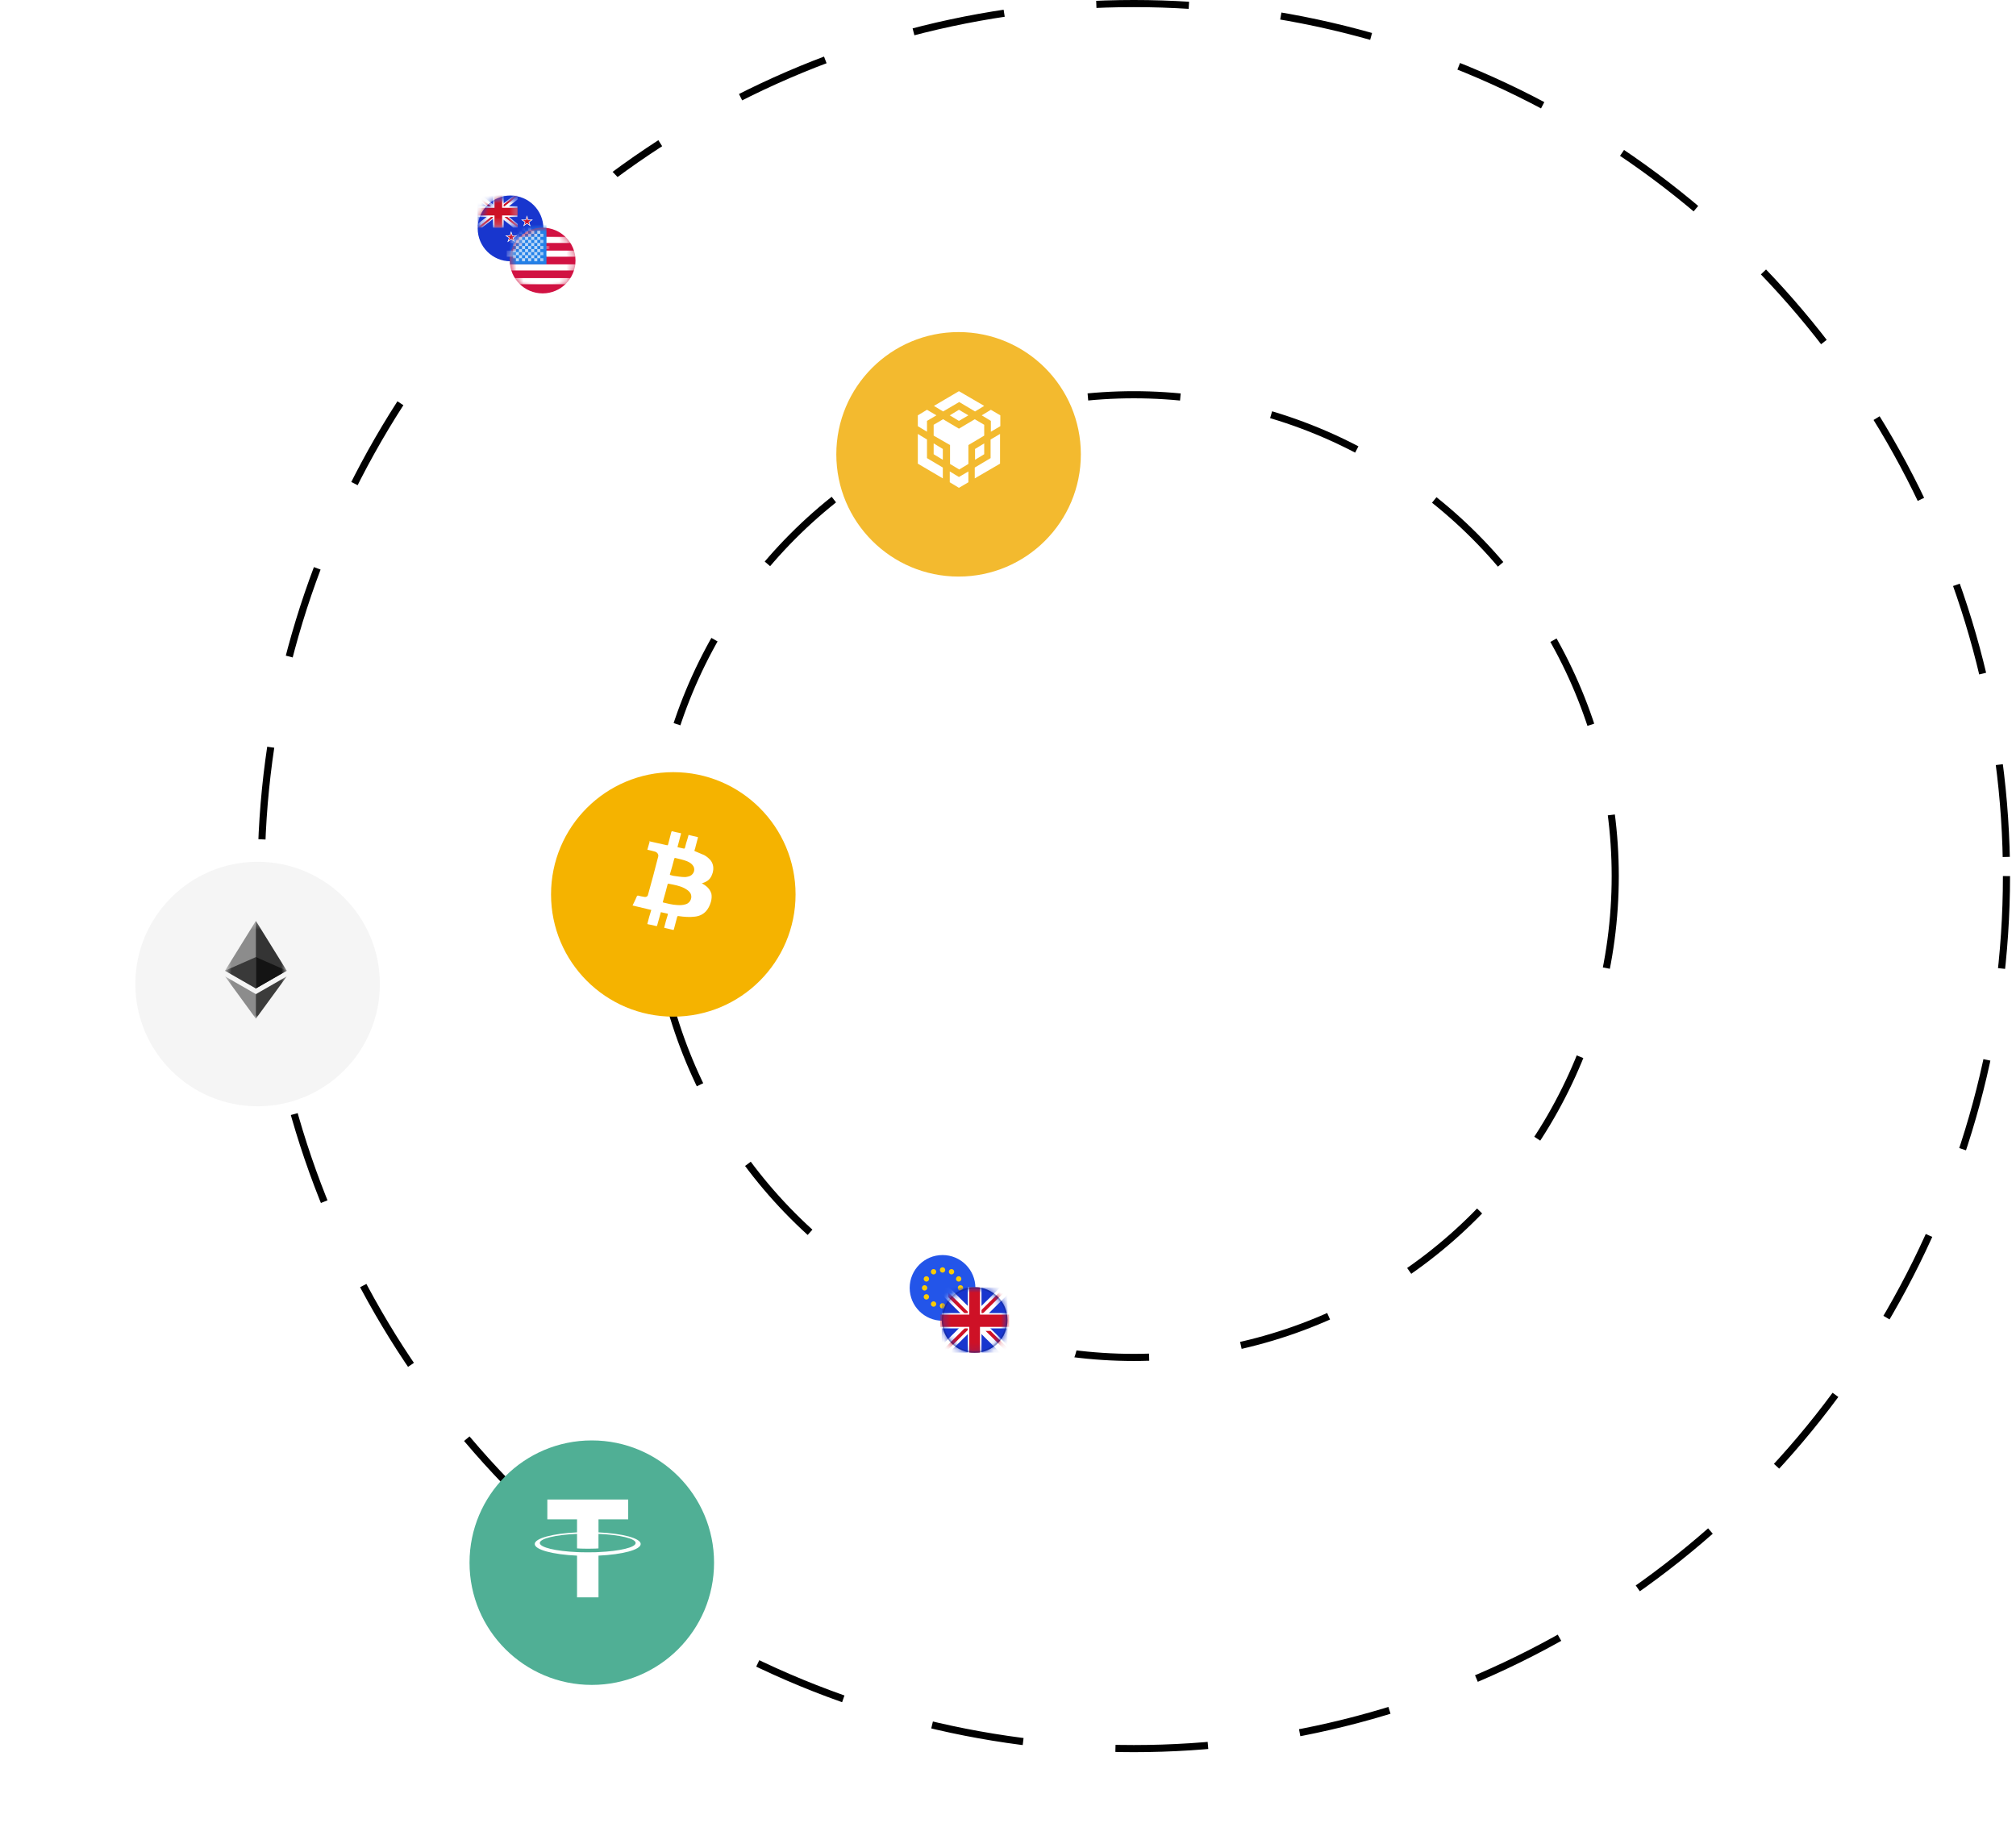 <svg width="283" height="256" viewBox="0 0 283 256" fill="none" xmlns="http://www.w3.org/2000/svg">
<circle cx="159.163" cy="123" r="122.5" stroke="black" stroke-dasharray="13 13"/>
<circle cx="159.163" cy="123" r="67.579" stroke="black" stroke-dasharray="13 13"/>
<g filter="url(#filter0_d_344_276)">
<circle cx="94.516" cy="123.572" r="17.163" fill="#F5B300"/>
</g>
<g filter="url(#filter1_d_344_276)">
<circle cx="134.563" cy="61.786" r="17.163" fill="#F3BA2F"/>
</g>
<g filter="url(#filter2_d_344_276)">
<circle cx="134.563" cy="183.07" r="17.163" fill="white"/>
</g>
<g filter="url(#filter3_d_344_276)">
<circle cx="83.074" cy="217.395" r="17.163" fill="#50AF95"/>
</g>
<g filter="url(#filter4_d_344_276)">
<circle cx="36.163" cy="136.158" r="17.163" fill="#F5F5F5"/>
</g>
<g filter="url(#filter5_d_344_276)">
<circle cx="73.921" cy="34.326" r="17.163" fill="white"/>
</g>
<path d="M76.281 32.073C76.281 29.526 74.216 27.46 71.669 27.46C69.121 27.46 67.056 29.526 67.056 32.073C67.056 34.62 69.121 36.685 71.669 36.685C74.216 36.685 76.281 34.62 76.281 32.073Z" fill="#1836CE"/>
<mask id="mask0_344_276" style="mask-type:luminance" maskUnits="userSpaceOnUse" x="67" y="27" width="10" height="10">
<path d="M76.281 32.073C76.281 29.526 74.216 27.46 71.669 27.46C69.121 27.46 67.056 29.526 67.056 32.073C67.056 34.62 69.121 36.685 71.669 36.685C74.216 36.685 76.281 34.62 76.281 32.073Z" fill="white"/>
</mask>
<g mask="url(#mask0_344_276)">
<path fill-rule="evenodd" clip-rule="evenodd" d="M73.974 30.832V31.233L74.8 30.832L73.974 30.832Z" fill="white"/>
<path fill-rule="evenodd" clip-rule="evenodd" d="M74.132 31.304L73.889 30.98L74.8 30.832L74.132 31.304Z" fill="white"/>
<path fill-rule="evenodd" clip-rule="evenodd" d="M73.974 30.832V31.233L73.148 30.832L73.974 30.832Z" fill="white"/>
<path fill-rule="evenodd" clip-rule="evenodd" d="M73.816 31.304L74.059 30.98L73.148 30.832L73.816 31.304Z" fill="white"/>
<path fill-rule="evenodd" clip-rule="evenodd" d="M74.229 31.012L73.836 31.136L74.484 31.775L74.229 31.012Z" fill="white"/>
<path fill-rule="evenodd" clip-rule="evenodd" d="M73.816 31.304L74.059 30.979L74.484 31.775L73.816 31.304Z" fill="white"/>
<path fill-rule="evenodd" clip-rule="evenodd" d="M73.974 30.25L73.718 31.012L74.111 31.136L73.974 30.25Z" fill="white"/>
<path fill-rule="evenodd" clip-rule="evenodd" d="M73.974 30.25L73.836 31.136L74.228 31.012L73.974 30.25Z" fill="white"/>
<path fill-rule="evenodd" clip-rule="evenodd" d="M73.719 31.012L74.111 31.136L73.463 31.775L73.719 31.012Z" fill="white"/>
<path fill-rule="evenodd" clip-rule="evenodd" d="M74.132 31.304L73.889 30.979L73.463 31.775L74.132 31.304Z" fill="white"/>
<path fill-rule="evenodd" clip-rule="evenodd" d="M73.974 30.921V31.186L74.52 30.921H73.974Z" fill="#CC142B"/>
<path fill-rule="evenodd" clip-rule="evenodd" d="M74.078 31.232L73.918 31.018L74.52 30.921L74.078 31.232Z" fill="#CC142B"/>
<path fill-rule="evenodd" clip-rule="evenodd" d="M73.974 30.921V31.186L73.428 30.921H73.974Z" fill="#CC142B"/>
<path fill-rule="evenodd" clip-rule="evenodd" d="M73.87 31.232L74.03 31.018L73.428 30.921L73.87 31.232Z" fill="#CC142B"/>
<path fill-rule="evenodd" clip-rule="evenodd" d="M74.143 31.04L73.883 31.122L74.312 31.544L74.143 31.04Z" fill="#CC142B"/>
<path fill-rule="evenodd" clip-rule="evenodd" d="M73.87 31.232L74.03 31.018L74.311 31.544L73.87 31.232Z" fill="#CC142B"/>
<path fill-rule="evenodd" clip-rule="evenodd" d="M73.806 31.039L74.065 31.121L73.974 30.535L73.806 31.039Z" fill="#CC142B"/>
<path fill-rule="evenodd" clip-rule="evenodd" d="M74.143 31.039L73.883 31.121L73.974 30.535L74.143 31.039Z" fill="#CC142B"/>
<path fill-rule="evenodd" clip-rule="evenodd" d="M73.805 31.04L74.065 31.122L73.636 31.544L73.805 31.04Z" fill="#CC142B"/>
<path fill-rule="evenodd" clip-rule="evenodd" d="M74.078 31.232L73.918 31.018L73.637 31.544L74.078 31.232Z" fill="#CC142B"/>
<path fill-rule="evenodd" clip-rule="evenodd" d="M74.822 32.614V32.926L75.475 32.614H74.822Z" fill="white"/>
<path fill-rule="evenodd" clip-rule="evenodd" d="M74.754 32.728L74.946 32.981L75.475 32.614L74.754 32.728Z" fill="white"/>
<path fill-rule="evenodd" clip-rule="evenodd" d="M74.822 32.614V32.926L74.168 32.614H74.822Z" fill="white"/>
<path fill-rule="evenodd" clip-rule="evenodd" d="M74.697 32.981L74.889 32.728L74.168 32.614L74.697 32.981Z" fill="white"/>
<path fill-rule="evenodd" clip-rule="evenodd" d="M75.024 32.754L74.713 32.851L75.226 33.348L75.024 32.754Z" fill="white"/>
<path fill-rule="evenodd" clip-rule="evenodd" d="M74.697 32.981L74.889 32.728L75.226 33.348L74.697 32.981Z" fill="white"/>
<path fill-rule="evenodd" clip-rule="evenodd" d="M74.62 32.754L74.931 32.851L74.822 32.16L74.62 32.754Z" fill="white"/>
<path fill-rule="evenodd" clip-rule="evenodd" d="M75.024 32.754L74.713 32.851L74.822 32.16L75.024 32.754Z" fill="white"/>
<path fill-rule="evenodd" clip-rule="evenodd" d="M74.62 32.754L74.931 32.851L74.418 33.348L74.62 32.754Z" fill="white"/>
<path fill-rule="evenodd" clip-rule="evenodd" d="M74.947 32.981L74.755 32.728L74.418 33.348L74.947 32.981Z" fill="white"/>
<path fill-rule="evenodd" clip-rule="evenodd" d="M74.822 32.691V32.884L75.226 32.691H74.822Z" fill="#CC142B"/>
<path fill-rule="evenodd" clip-rule="evenodd" d="M74.899 32.918L74.78 32.762L75.227 32.691L74.899 32.918Z" fill="#CC142B"/>
<path fill-rule="evenodd" clip-rule="evenodd" d="M74.822 32.691V32.884L74.418 32.691H74.822Z" fill="#CC142B"/>
<path fill-rule="evenodd" clip-rule="evenodd" d="M74.745 32.918L74.864 32.762L74.418 32.691L74.745 32.918Z" fill="#CC142B"/>
<path fill-rule="evenodd" clip-rule="evenodd" d="M74.947 32.778L74.754 32.838L75.072 33.146L74.947 32.778Z" fill="#CC142B"/>
<path fill-rule="evenodd" clip-rule="evenodd" d="M74.745 32.918L74.864 32.762L75.072 33.146L74.745 32.918Z" fill="#CC142B"/>
<path fill-rule="evenodd" clip-rule="evenodd" d="M74.697 32.778L74.889 32.838L74.822 32.41L74.697 32.778Z" fill="#CC142B"/>
<path fill-rule="evenodd" clip-rule="evenodd" d="M74.947 32.778L74.754 32.838L74.822 32.41L74.947 32.778Z" fill="#CC142B"/>
<path fill-rule="evenodd" clip-rule="evenodd" d="M74.697 32.778L74.889 32.838L74.572 33.146L74.697 32.778Z" fill="#CC142B"/>
<path fill-rule="evenodd" clip-rule="evenodd" d="M74.899 32.918L74.78 32.762L74.572 33.146L74.899 32.918Z" fill="#CC142B"/>
<path fill-rule="evenodd" clip-rule="evenodd" d="M71.757 33.051V33.453L72.596 33.051H71.757Z" fill="white"/>
<path fill-rule="evenodd" clip-rule="evenodd" d="M71.917 33.523L71.67 33.199L72.595 33.051L71.917 33.523Z" fill="white"/>
<path fill-rule="evenodd" clip-rule="evenodd" d="M70.918 33.051L71.757 33.453V33.051H70.918Z" fill="white"/>
<path fill-rule="evenodd" clip-rule="evenodd" d="M71.596 33.523L71.843 33.199L70.918 33.051L71.596 33.523Z" fill="white"/>
<path fill-rule="evenodd" clip-rule="evenodd" d="M72.016 33.231L71.617 33.355L72.276 33.995L72.016 33.231Z" fill="white"/>
<path fill-rule="evenodd" clip-rule="evenodd" d="M71.596 33.523L71.843 33.199L72.275 33.994L71.596 33.523Z" fill="white"/>
<path fill-rule="evenodd" clip-rule="evenodd" d="M71.498 33.231L71.897 33.355L71.757 32.469L71.498 33.231Z" fill="white"/>
<path fill-rule="evenodd" clip-rule="evenodd" d="M72.016 33.231L71.617 33.355L71.757 32.469L72.016 33.231Z" fill="white"/>
<path fill-rule="evenodd" clip-rule="evenodd" d="M71.497 33.231L71.896 33.355L71.238 33.995L71.497 33.231Z" fill="white"/>
<path fill-rule="evenodd" clip-rule="evenodd" d="M71.917 33.523L71.67 33.199L71.238 33.994L71.917 33.523Z" fill="white"/>
<path fill-rule="evenodd" clip-rule="evenodd" d="M71.757 33.14V33.405L72.311 33.14H71.757Z" fill="#CC142B"/>
<path fill-rule="evenodd" clip-rule="evenodd" d="M71.863 33.451L71.7 33.237L72.311 33.14L71.863 33.451Z" fill="#CC142B"/>
<path fill-rule="evenodd" clip-rule="evenodd" d="M71.757 33.14V33.405L71.203 33.14H71.757Z" fill="#CC142B"/>
<path fill-rule="evenodd" clip-rule="evenodd" d="M71.651 33.451L71.814 33.237L71.203 33.14L71.651 33.451Z" fill="#CC142B"/>
<path fill-rule="evenodd" clip-rule="evenodd" d="M71.928 33.259L71.665 33.341L72.1 33.763L71.928 33.259Z" fill="#CC142B"/>
<path fill-rule="evenodd" clip-rule="evenodd" d="M71.65 33.451L71.813 33.237L72.099 33.763L71.65 33.451Z" fill="#CC142B"/>
<path fill-rule="evenodd" clip-rule="evenodd" d="M71.586 33.259L71.85 33.341L71.757 32.755L71.586 33.259Z" fill="#CC142B"/>
<path fill-rule="evenodd" clip-rule="evenodd" d="M71.928 33.259L71.665 33.341L71.757 32.755L71.928 33.259Z" fill="#CC142B"/>
<path fill-rule="evenodd" clip-rule="evenodd" d="M71.585 33.259L71.849 33.341L71.414 33.763L71.585 33.259Z" fill="#CC142B"/>
<path fill-rule="evenodd" clip-rule="evenodd" d="M71.862 33.451L71.699 33.237L71.414 33.763L71.862 33.451Z" fill="#CC142B"/>
<path fill-rule="evenodd" clip-rule="evenodd" d="M73.873 34.905V35.295L74.688 34.905H73.873Z" fill="white"/>
<path fill-rule="evenodd" clip-rule="evenodd" d="M74.028 35.363L73.789 35.048L74.688 34.905L74.028 35.363Z" fill="white"/>
<path fill-rule="evenodd" clip-rule="evenodd" d="M73.872 34.905V35.295L73.057 34.905H73.872Z" fill="white"/>
<path fill-rule="evenodd" clip-rule="evenodd" d="M73.718 35.363L73.957 35.048L73.058 34.905L73.718 35.363Z" fill="white"/>
<path fill-rule="evenodd" clip-rule="evenodd" d="M73.737 35.201L74.376 35.821L74.124 35.08L73.737 35.201Z" fill="white"/>
<path fill-rule="evenodd" clip-rule="evenodd" d="M73.717 35.364L74.377 35.822L73.957 35.048L73.717 35.364Z" fill="white"/>
<path fill-rule="evenodd" clip-rule="evenodd" d="M73.621 35.081L74.009 35.201L73.873 34.339L73.621 35.081Z" fill="white"/>
<path fill-rule="evenodd" clip-rule="evenodd" d="M74.124 35.081L73.737 35.201L73.872 34.339L74.124 35.081Z" fill="white"/>
<path fill-rule="evenodd" clip-rule="evenodd" d="M73.369 35.821L74.008 35.201L73.621 35.08L73.369 35.821Z" fill="white"/>
<path fill-rule="evenodd" clip-rule="evenodd" d="M73.369 35.821L74.029 35.363L73.789 35.048L73.369 35.821Z" fill="white"/>
<path fill-rule="evenodd" clip-rule="evenodd" d="M73.873 34.983V35.253L74.439 34.983H73.873Z" fill="#CC142B"/>
<path fill-rule="evenodd" clip-rule="evenodd" d="M73.981 35.301L73.814 35.082L74.439 34.983L73.981 35.301Z" fill="#CC142B"/>
<path fill-rule="evenodd" clip-rule="evenodd" d="M73.873 34.983V35.253L73.307 34.983H73.873Z" fill="#CC142B"/>
<path fill-rule="evenodd" clip-rule="evenodd" d="M73.764 35.301L73.931 35.082L73.307 34.983L73.764 35.301Z" fill="#CC142B"/>
<path fill-rule="evenodd" clip-rule="evenodd" d="M74.048 35.105L73.779 35.188L74.223 35.619L74.048 35.105Z" fill="#CC142B"/>
<path fill-rule="evenodd" clip-rule="evenodd" d="M73.765 35.301L73.931 35.082L74.223 35.619L73.765 35.301Z" fill="#CC142B"/>
<path fill-rule="evenodd" clip-rule="evenodd" d="M73.698 35.105L73.967 35.188L73.873 34.59L73.698 35.105Z" fill="#CC142B"/>
<path fill-rule="evenodd" clip-rule="evenodd" d="M74.048 35.105L73.779 35.188L73.873 34.59L74.048 35.105Z" fill="#CC142B"/>
<path fill-rule="evenodd" clip-rule="evenodd" d="M73.698 35.105L73.967 35.188L73.523 35.619L73.698 35.105Z" fill="#CC142B"/>
<path fill-rule="evenodd" clip-rule="evenodd" d="M73.981 35.301L73.815 35.082L73.523 35.619L73.981 35.301Z" fill="#CC142B"/>
</g>
<mask id="mask1_344_276" style="mask-type:luminance" maskUnits="userSpaceOnUse" x="67" y="27" width="10" height="10">
<path d="M76.281 32.073C76.281 29.526 74.216 27.46 71.669 27.46C69.121 27.46 67.056 29.526 67.056 32.073C67.056 34.62 69.121 36.685 71.669 36.685C74.216 36.685 76.281 34.62 76.281 32.073Z" fill="white"/>
</mask>
<g mask="url(#mask1_344_276)">
<path d="M67.056 27.481H72.634V31.772H67.056V27.481Z" fill="#1836CE"/>
<mask id="mask2_344_276" style="mask-type:luminance" maskUnits="userSpaceOnUse" x="67" y="27" width="6" height="5">
<path d="M67.056 27.481H72.634V31.772H67.056V27.481Z" fill="white"/>
</mask>
<g mask="url(#mask2_344_276)">
<path fill-rule="evenodd" clip-rule="evenodd" d="M67.056 31.945H67.685L72.681 27.98V27.481H72.052L67.056 31.446V31.945Z" fill="white"/>
</g>
<mask id="mask3_344_276" style="mask-type:luminance" maskUnits="userSpaceOnUse" x="67" y="27" width="6" height="5">
<path d="M67.056 27.481H72.634V31.772H67.056V27.481Z" fill="white"/>
</mask>
<g mask="url(#mask3_344_276)">
<path fill-rule="evenodd" clip-rule="evenodd" d="M72.681 31.945H72.052L67.056 27.98V27.481H67.685L72.681 31.446V31.945Z" fill="white"/>
</g>
<mask id="mask4_344_276" style="mask-type:luminance" maskUnits="userSpaceOnUse" x="67" y="27" width="6" height="5">
<path d="M67.056 27.481H72.634V31.772H67.056V27.481Z" fill="white"/>
</mask>
<g mask="url(#mask4_344_276)">
<path fill-rule="evenodd" clip-rule="evenodd" d="M67.056 28.962H72.634V30.464H67.056V28.962Z" fill="white"/>
</g>
<mask id="mask5_344_276" style="mask-type:luminance" maskUnits="userSpaceOnUse" x="67" y="27" width="6" height="5">
<path d="M67.056 27.481H72.634V31.772H67.056V27.481Z" fill="white"/>
</mask>
<g mask="url(#mask5_344_276)">
<path fill-rule="evenodd" clip-rule="evenodd" d="M67.056 31.945H67.475L69.35 30.457H68.931L67.056 31.945ZM70.387 28.969H70.806L72.681 27.481H72.262L70.387 28.969Z" fill="#CE1126"/>
</g>
<mask id="mask6_344_276" style="mask-type:luminance" maskUnits="userSpaceOnUse" x="67" y="27" width="6" height="5">
<path d="M67.056 27.481H72.634V31.772H67.056V27.481Z" fill="white"/>
</mask>
<g mask="url(#mask6_344_276)">
<path fill-rule="evenodd" clip-rule="evenodd" d="M69.201 27.46H70.703V31.96H69.201V27.46Z" fill="white"/>
</g>
<mask id="mask7_344_276" style="mask-type:luminance" maskUnits="userSpaceOnUse" x="67" y="27" width="6" height="5">
<path d="M67.056 27.481H72.634V31.772H67.056V27.481Z" fill="white"/>
</mask>
<g mask="url(#mask7_344_276)">
<path fill-rule="evenodd" clip-rule="evenodd" d="M69.416 27.46H70.489V31.966H69.416V27.46Z" fill="#CE1126"/>
</g>
<mask id="mask8_344_276" style="mask-type:luminance" maskUnits="userSpaceOnUse" x="67" y="27" width="6" height="5">
<path d="M67.056 27.481H72.634V31.772H67.056V27.481Z" fill="white"/>
</mask>
<g mask="url(#mask8_344_276)">
<path fill-rule="evenodd" clip-rule="evenodd" d="M67.056 29.177H72.681V30.249H67.056V29.177ZM72.681 31.945V31.613L71.225 30.457H70.806L72.681 31.945ZM67.056 27.481V27.814L68.512 28.969H68.931L67.056 27.481Z" fill="#CE1126"/>
</g>
</g>
<path d="M80.786 36.578C80.786 34.031 78.721 31.966 76.174 31.966C73.626 31.966 71.561 34.031 71.561 36.578C71.561 39.126 73.626 41.191 76.174 41.191C78.721 41.191 80.786 39.126 80.786 36.578Z" fill="#D11242"/>
<mask id="mask9_344_276" style="mask-type:luminance" maskUnits="userSpaceOnUse" x="71" y="31" width="10" height="11">
<path d="M80.786 36.578C80.786 34.031 78.721 31.966 76.174 31.966C73.626 31.966 71.561 34.031 71.561 36.578C71.561 39.126 73.626 41.191 76.174 41.191C78.721 41.191 80.786 39.126 80.786 36.578Z" fill="white"/>
</mask>
<g mask="url(#mask9_344_276)">
<path fill-rule="evenodd" clip-rule="evenodd" d="M71.132 39.045H80.786V39.904H71.132V39.045ZM71.132 33.253H80.786V34.111H71.132V33.253ZM71.132 35.184H80.786V36.042H71.132V35.184ZM71.132 37.115H80.786V37.973H71.132V37.115Z" fill="white"/>
</g>
<mask id="mask10_344_276" style="mask-type:luminance" maskUnits="userSpaceOnUse" x="71" y="31" width="10" height="11">
<path d="M80.786 36.578C80.786 34.031 78.721 31.966 76.174 31.966C73.626 31.966 71.561 34.031 71.561 36.578C71.561 39.126 73.626 41.191 76.174 41.191C78.721 41.191 80.786 39.126 80.786 36.578Z" fill="white"/>
</mask>
<g mask="url(#mask10_344_276)">
<path d="M71.561 31.537H76.71V37.114H71.561V31.537Z" fill="#2381E8"/>
<mask id="mask11_344_276" style="mask-type:luminance" maskUnits="userSpaceOnUse" x="71" y="31" width="6" height="7">
<path d="M71.561 31.537H76.71V37.114H71.561V31.537Z" fill="white"/>
</mask>
<g mask="url(#mask11_344_276)">
<g opacity="0.7">
<path fill-rule="evenodd" clip-rule="evenodd" d="M75.852 36.256H76.281V36.685H75.852V36.256ZM74.994 36.256H75.423V36.685H74.994V36.256ZM74.135 36.256H74.564V36.685H74.135V36.256ZM73.277 36.256H73.706V36.685H73.277V36.256ZM72.419 36.256H72.848V36.685H72.419V36.256ZM75.423 35.827H75.852V36.256H75.423V35.827ZM74.564 35.827H74.994V36.256H74.564V35.827ZM73.706 35.827H74.135V36.256H73.706V35.827ZM72.848 35.827H73.277V36.256H72.848V35.827ZM71.99 35.827H72.419V36.256H71.99V35.827ZM76.71 35.398H77.139V35.827H76.71V35.398ZM75.852 35.398H76.281V35.827H75.852V35.398ZM74.994 35.398H75.423V35.827H74.994V35.398ZM74.135 35.398H74.564V35.827H74.135V35.398ZM73.277 35.398H73.706V35.827H73.277V35.398ZM72.419 35.398H72.848V35.827H72.419V35.398ZM75.423 34.969H75.852V35.398H75.423V34.969ZM74.564 34.969H74.994V35.398H74.564V34.969ZM73.706 34.969H74.135V35.398H73.706V34.969ZM72.848 34.969H73.277V35.398H72.848V34.969ZM71.99 34.969H72.419V35.398H71.99V34.969ZM76.71 34.54H77.139V34.969H76.71V34.54ZM75.852 34.54H76.281V34.969H75.852V34.54ZM74.994 34.54H75.423V34.969H74.994V34.54ZM74.135 34.54H74.564V34.969H74.135V34.54ZM73.277 34.54H73.706V34.969H73.277V34.54ZM72.419 34.54H72.848V34.969H72.419V34.54ZM75.423 34.111H75.852V34.54H75.423V34.111ZM74.564 34.111H74.994V34.54H74.564V34.111ZM73.706 34.111H74.135V34.54H73.706V34.111ZM72.848 34.111H73.277V34.54H72.848V34.111ZM71.99 34.111H72.419V34.54H71.99V34.111ZM75.852 33.682H76.281V34.111H75.852V33.682ZM74.994 33.682H75.423V34.111H74.994V33.682ZM74.135 33.682H74.564V34.111H74.135V33.682ZM73.277 33.682H73.706V34.111H73.277V33.682ZM72.419 33.682H72.848V34.111H72.419V33.682ZM71.561 33.682H71.99V34.111H71.561V33.682ZM75.423 33.253H75.852V33.682H75.423V33.253ZM74.564 33.253H74.994V33.682H74.564V33.253ZM73.706 33.253H74.135V33.682H73.706V33.253ZM72.848 33.253H73.277V33.682H72.848V33.253ZM71.99 33.253H72.419V33.682H71.99V33.253ZM75.852 32.824H76.281V33.253H75.852V32.824ZM74.994 32.824H75.423V33.253H74.994V32.824ZM74.135 32.824H74.564V33.253H74.135V32.824ZM73.277 32.824H73.706V33.253H73.277V32.824ZM72.419 32.824H72.848V33.253H72.419V32.824ZM71.561 32.824H71.99V33.253H71.561V32.824ZM75.423 32.395H75.852V32.824H75.423V32.395ZM74.564 32.395H74.994V32.824H74.564V32.395ZM73.706 32.395H74.135V32.824H73.706V32.395ZM72.848 32.395H73.277V32.824H72.848V32.395ZM71.99 32.395H72.419V32.824H71.99V32.395ZM74.135 31.966H74.564V32.395H74.135V31.966ZM73.277 31.966H73.706V32.395H73.277V31.966ZM72.419 31.966H72.848V32.395H72.419V31.966ZM71.561 31.966H71.99V32.395H71.561V31.966Z" fill="white"/>
</g>
</g>
</g>
<path fill-rule="evenodd" clip-rule="evenodd" d="M84.016 217.911C83.931 217.917 83.495 217.943 82.521 217.943C81.746 217.943 81.196 217.92 81.003 217.911C78.009 217.779 75.774 217.257 75.774 216.631C75.774 216.006 78.009 215.484 81.003 215.35V217.391C81.199 217.405 81.759 217.438 82.534 217.438C83.464 217.438 83.929 217.399 84.013 217.392V215.352C87.001 215.485 89.231 216.007 89.231 216.631C89.231 217.255 87.001 217.778 84.013 217.91L84.016 217.911ZM84.016 215.141V213.315H88.185V210.53H76.833V213.315H81.002V215.14C77.614 215.296 75.065 215.969 75.065 216.775C75.065 217.581 77.614 218.253 81.002 218.409V224.261H84.015V218.407C87.396 218.251 89.94 217.579 89.94 216.774C89.94 215.969 87.398 215.297 84.015 215.14L84.016 215.141Z" fill="white"/>
<path d="M136.923 180.817C136.923 178.27 134.858 176.205 132.31 176.205C129.763 176.205 127.698 178.27 127.698 180.817C127.698 183.365 129.763 185.43 132.31 185.43C134.858 185.43 136.923 183.365 136.923 180.817Z" fill="#2355E9"/>
<mask id="mask12_344_276" style="mask-type:luminance" maskUnits="userSpaceOnUse" x="127" y="176" width="10" height="10">
<path d="M136.923 180.817C136.923 178.27 134.858 176.205 132.31 176.205C129.763 176.205 127.698 178.27 127.698 180.817C127.698 183.365 129.763 185.43 132.31 185.43C134.858 185.43 136.923 183.365 136.923 180.817Z" fill="white"/>
</mask>
<g mask="url(#mask12_344_276)">
<path d="M132.31 178.676C132.519 178.676 132.688 178.507 132.688 178.299C132.688 178.09 132.519 177.921 132.31 177.921C132.102 177.921 131.933 178.09 131.933 178.299C131.933 178.507 132.102 178.676 132.31 178.676Z" fill="#FBCB03"/>
<path d="M131.051 178.928C131.26 178.928 131.429 178.759 131.429 178.551C131.429 178.342 131.26 178.173 131.051 178.173C130.842 178.173 130.673 178.342 130.673 178.551C130.673 178.759 130.842 178.928 131.051 178.928Z" fill="#FBCB03"/>
<path d="M133.57 178.928C133.778 178.928 133.947 178.759 133.947 178.551C133.947 178.342 133.778 178.173 133.57 178.173C133.361 178.173 133.192 178.342 133.192 178.551C133.192 178.759 133.361 178.928 133.57 178.928Z" fill="#FBCB03"/>
<path d="M134.577 179.936C134.786 179.936 134.955 179.767 134.955 179.558C134.955 179.349 134.786 179.18 134.577 179.18C134.368 179.18 134.199 179.349 134.199 179.558C134.199 179.767 134.368 179.936 134.577 179.936Z" fill="#FBCB03"/>
<path d="M130.044 179.936C130.252 179.936 130.422 179.767 130.422 179.558C130.422 179.349 130.252 179.18 130.044 179.18C129.835 179.18 129.666 179.349 129.666 179.558C129.666 179.767 129.835 179.936 130.044 179.936Z" fill="#FBCB03"/>
<path d="M132.31 182.958C132.519 182.958 132.688 183.127 132.688 183.336C132.688 183.544 132.519 183.713 132.31 183.713C132.102 183.713 131.933 183.544 131.933 183.336C131.933 183.127 132.102 182.958 132.31 182.958Z" fill="#FBCB03"/>
<path d="M131.051 182.706C131.26 182.706 131.429 182.875 131.429 183.084C131.429 183.292 131.26 183.461 131.051 183.461C130.842 183.461 130.673 183.292 130.673 183.084C130.673 182.875 130.842 182.706 131.051 182.706Z" fill="#FBCB03"/>
<path d="M133.57 182.706C133.778 182.706 133.947 182.875 133.947 183.084C133.947 183.292 133.778 183.461 133.57 183.461C133.361 183.461 133.192 183.292 133.192 183.084C133.192 182.875 133.361 182.706 133.57 182.706Z" fill="#FBCB03"/>
<path d="M134.577 181.699C134.786 181.699 134.955 181.868 134.955 182.076C134.955 182.285 134.786 182.454 134.577 182.454C134.368 182.454 134.199 182.285 134.199 182.076C134.199 181.868 134.368 181.699 134.577 181.699Z" fill="#FBCB03"/>
<path d="M130.044 181.699C130.252 181.699 130.422 181.868 130.422 182.076C130.422 182.285 130.252 182.454 130.044 182.454C129.835 182.454 129.666 182.285 129.666 182.076C129.666 181.868 129.835 181.699 130.044 181.699Z" fill="#FBCB03"/>
<path d="M134.829 181.195C135.038 181.195 135.207 181.026 135.207 180.817C135.207 180.608 135.038 180.439 134.829 180.439C134.62 180.439 134.451 180.608 134.451 180.817C134.451 181.026 134.62 181.195 134.829 181.195Z" fill="#FBCB03"/>
<path d="M129.792 181.195C130.001 181.195 130.17 181.026 130.17 180.817C130.17 180.608 130.001 180.439 129.792 180.439C129.583 180.439 129.414 180.608 129.414 180.817C129.414 181.026 129.583 181.195 129.792 181.195Z" fill="#FBCB03"/>
</g>
<path d="M141.428 185.322C141.428 182.775 139.363 180.71 136.816 180.71C134.268 180.71 132.203 182.775 132.203 185.322C132.203 187.87 134.268 189.935 136.816 189.935C139.363 189.935 141.428 187.87 141.428 185.322Z" fill="#1836CE"/>
<mask id="mask13_344_276" style="mask-type:luminance" maskUnits="userSpaceOnUse" x="132" y="180" width="10" height="10">
<path d="M141.428 185.322C141.428 182.775 139.363 180.71 136.816 180.71C134.268 180.71 132.203 182.775 132.203 185.322C132.203 187.87 134.268 189.935 136.816 189.935C139.363 189.935 141.428 187.87 141.428 185.322Z" fill="white"/>
</mask>
<g mask="url(#mask13_344_276)">
<path fill-rule="evenodd" clip-rule="evenodd" d="M132.203 180.752H141.428V189.904H132.203V180.752Z" fill="#1836CE"/>
<path fill-rule="evenodd" clip-rule="evenodd" d="M132.203 189.904H133.234L141.428 181.775V180.752H140.397L132.203 188.881V189.904Z" fill="white"/>
<path fill-rule="evenodd" clip-rule="evenodd" d="M141.428 189.904H140.397L132.203 181.775V180.752H133.234L141.428 188.881V189.904Z" fill="white"/>
<path fill-rule="evenodd" clip-rule="evenodd" d="M133.103 181.427V182.109L135.491 184.477H136.178L133.103 181.427ZM137.216 184.477H137.903L140.978 181.427H140.291L137.216 184.477ZM132.428 189.454H133.116L136.191 186.403H135.503L132.428 189.454Z" fill="#CE1126"/>
<path fill-rule="evenodd" clip-rule="evenodd" d="M132.203 184.357H141.428V186.502H132.203V184.357Z" fill="white"/>
<path fill-rule="evenodd" clip-rule="evenodd" d="M135.85 180.71H137.781V189.935H135.85V180.71Z" fill="white"/>
<path fill-rule="evenodd" clip-rule="evenodd" d="M136.064 180.71H137.566V189.935H136.064V180.71Z" fill="#CE1126"/>
<path fill-rule="evenodd" clip-rule="evenodd" d="M131.978 184.572H141.653V186.288H131.978V184.572ZM141.428 189.904V189.222L139.041 186.853H138.353L141.428 189.904Z" fill="#CE1126"/>
</g>
<path opacity="0.15" d="M132.203 185.322C132.203 182.775 134.268 180.71 136.816 180.71C139.363 180.71 141.428 182.774 141.428 185.322C141.428 187.87 139.364 189.935 136.816 189.935C134.268 189.935 132.203 187.87 132.203 185.322ZM132.418 185.322C132.418 187.752 134.387 189.72 136.816 189.72C139.245 189.72 141.214 187.751 141.214 185.322C141.214 182.893 139.245 180.924 136.816 180.924C134.386 180.924 132.418 182.893 132.418 185.322Z" fill="black"/>
<path d="M91.121 118.108C91.534 118.212 91.947 118.281 92.359 118.386C92.772 118.49 93.184 118.559 93.597 118.663C93.71 118.698 93.747 118.663 93.785 118.559C93.935 117.969 94.085 117.414 94.235 116.824C94.272 116.72 94.31 116.685 94.422 116.72C94.797 116.824 95.135 116.894 95.51 116.963C95.623 116.998 95.623 117.032 95.585 117.102C95.435 117.657 95.285 118.247 95.135 118.802C95.135 118.837 95.135 118.871 95.098 118.941C95.398 119.01 95.735 119.079 96.035 119.149C96.073 119.149 96.11 119.079 96.148 119.045C96.26 118.594 96.373 118.177 96.523 117.726C96.561 117.587 96.598 117.449 96.636 117.31C96.636 117.241 96.673 117.206 96.748 117.241C97.123 117.345 97.498 117.414 97.911 117.518C97.949 117.518 97.949 117.553 97.986 117.553C97.874 118.004 97.761 118.42 97.648 118.837C97.611 119.01 97.573 119.184 97.498 119.357C97.461 119.461 97.498 119.496 97.611 119.531C98.024 119.704 98.436 119.878 98.849 120.051C99.224 120.259 99.562 120.537 99.824 120.884C100.162 121.404 100.199 121.959 100.049 122.515C99.937 122.896 99.787 123.243 99.487 123.521C99.262 123.729 98.962 123.868 98.661 123.972C98.624 123.972 98.586 124.007 98.511 124.007C98.661 124.111 98.811 124.18 98.962 124.284C99.412 124.596 99.712 124.978 99.862 125.464C99.937 125.846 99.899 126.262 99.787 126.644C99.637 127.129 99.449 127.546 99.112 127.927C98.699 128.378 98.174 128.621 97.573 128.691C96.786 128.795 96.035 128.725 95.285 128.621C95.173 128.587 95.098 128.621 95.06 128.725C94.91 129.281 94.76 129.87 94.61 130.426C94.573 130.564 94.573 130.599 94.385 130.53C94.047 130.46 93.672 130.356 93.335 130.287C93.222 130.252 93.222 130.217 93.26 130.148C93.409 129.558 93.56 128.968 93.747 128.413C93.747 128.344 93.785 128.309 93.71 128.274C93.409 128.205 93.109 128.136 92.772 128.066C92.697 128.378 92.584 128.691 92.509 129.003C92.434 129.315 92.322 129.628 92.247 129.94C92.209 130.009 92.209 130.044 92.097 130.009C91.721 129.905 91.346 129.836 90.971 129.766C90.859 129.732 90.859 129.697 90.896 129.628C91.046 129.038 91.196 128.448 91.384 127.893C91.384 127.858 91.421 127.823 91.421 127.754C90.558 127.546 89.696 127.338 88.795 127.129C88.87 126.991 88.908 126.886 88.983 126.748C89.133 126.435 89.283 126.123 89.396 125.846C89.433 125.741 89.471 125.741 89.583 125.741C89.846 125.811 90.146 125.88 90.409 125.915C90.709 125.984 90.934 125.846 90.971 125.603C91.459 123.833 91.947 122.063 92.397 120.259C92.472 119.982 92.284 119.669 91.947 119.565C91.609 119.461 91.271 119.392 90.971 119.322C90.896 119.322 90.859 119.288 90.896 119.218C91.009 118.837 91.121 118.42 91.234 118.039C91.084 118.143 91.084 118.143 91.121 118.108ZM93.034 126.678C93.072 126.678 93.109 126.713 93.109 126.713C93.71 126.852 94.347 127.025 94.985 127.06C95.435 127.095 95.848 127.095 96.26 126.956C96.973 126.748 97.273 125.88 96.861 125.325C96.673 125.047 96.373 124.874 96.073 124.7C95.398 124.353 94.61 124.215 93.86 124.076C93.747 124.041 93.747 124.076 93.71 124.18C93.635 124.527 93.522 124.839 93.447 125.186C93.297 125.672 93.184 126.158 93.034 126.678ZM96.186 123.139C96.26 123.139 96.448 123.104 96.598 123.07C97.311 122.931 97.686 122.168 97.311 121.578C97.123 121.265 96.786 121.057 96.448 120.918C95.923 120.71 95.398 120.606 94.835 120.467C94.722 120.433 94.685 120.467 94.647 120.571C94.46 121.3 94.272 121.994 94.047 122.723C94.01 122.792 94.047 122.827 94.122 122.861C94.272 122.896 94.385 122.931 94.535 122.966C95.098 123.035 95.585 123.139 96.186 123.139Z" fill="white"/>
<path d="M135.938 66.189V67.71L134.612 68.489L133.326 67.71V66.189L134.612 66.969L135.938 66.189ZM128.842 60.925L130.128 61.705V64.317L132.351 65.643V67.164L128.842 65.097V60.925ZM140.383 60.925V65.097L136.835 67.164V65.643L139.057 64.317V61.705L140.383 60.925ZM136.835 58.859L138.16 59.639V61.159L135.938 62.485V65.136L134.651 65.916L133.365 65.136V62.485L131.064 61.159V59.639L132.39 58.859L134.612 60.184L136.835 58.859ZM131.064 62.251L132.351 63.031V64.551L131.064 63.772V62.251ZM138.16 62.251V63.772L136.874 64.551V63.031L138.16 62.251ZM130.128 57.533L131.454 58.313L130.128 59.093V60.613L128.842 59.834V58.313L130.128 57.533ZM139.096 57.533L140.422 58.313V59.834L139.096 60.613V59.093L137.809 58.313L139.096 57.533ZM134.612 57.533L135.938 58.313L134.612 59.093L133.326 58.313L134.612 57.533ZM134.612 54.921L138.16 56.987L136.874 57.767L134.651 56.441L132.39 57.767L131.103 56.987L134.612 54.921Z" fill="white"/>
<mask id="mask14_344_276" style="mask-type:luminance" maskUnits="userSpaceOnUse" x="31" y="129" width="10" height="15">
<path d="M40.258 129.293H31.586V143.023H40.258V129.293Z" fill="white"/>
</mask>
<g mask="url(#mask14_344_276)">
<path d="M35.921 129.293L35.826 129.606V138.683L35.921 138.774L40.255 136.284L35.921 129.293Z" fill="#343434"/>
<path d="M35.921 129.293L31.586 136.284L35.921 138.774V134.369V129.293Z" fill="#8C8C8C"/>
<path d="M35.92 139.572L35.867 139.635V142.869L35.92 143.02L40.257 137.083L35.92 139.572Z" fill="#3C3C3B"/>
<path d="M35.921 143.02V139.572L31.586 137.083L35.921 143.02Z" fill="#8C8C8C"/>
<path d="M35.92 138.774L40.255 136.284L35.92 134.369V138.774Z" fill="#141414"/>
<path d="M31.586 136.284L35.921 138.774V134.369L31.586 136.284Z" fill="#393939"/>
</g>
<defs>
<filter id="filter0_d_344_276" x="58.353" y="89.409" width="72.326" height="72.326" filterUnits="userSpaceOnUse" color-interpolation-filters="sRGB">
<feFlood flood-opacity="0" result="BackgroundImageFix"/>
<feColorMatrix in="SourceAlpha" type="matrix" values="0 0 0 0 0 0 0 0 0 0 0 0 0 0 0 0 0 0 127 0" result="hardAlpha"/>
<feMorphology radius="4" operator="dilate" in="SourceAlpha" result="effect1_dropShadow_344_276"/>
<feOffset dy="2"/>
<feGaussianBlur stdDeviation="7.5"/>
<feComposite in2="hardAlpha" operator="out"/>
<feColorMatrix type="matrix" values="0 0 0 0 0 0 0 0 0 0 0 0 0 0 0 0 0 0 0.1 0"/>
<feBlend mode="normal" in2="BackgroundImageFix" result="effect1_dropShadow_344_276"/>
<feBlend mode="normal" in="SourceGraphic" in2="effect1_dropShadow_344_276" result="shape"/>
</filter>
<filter id="filter1_d_344_276" x="98.4" y="27.623" width="72.326" height="72.326" filterUnits="userSpaceOnUse" color-interpolation-filters="sRGB">
<feFlood flood-opacity="0" result="BackgroundImageFix"/>
<feColorMatrix in="SourceAlpha" type="matrix" values="0 0 0 0 0 0 0 0 0 0 0 0 0 0 0 0 0 0 127 0" result="hardAlpha"/>
<feMorphology radius="4" operator="dilate" in="SourceAlpha" result="effect1_dropShadow_344_276"/>
<feOffset dy="2"/>
<feGaussianBlur stdDeviation="7.5"/>
<feComposite in2="hardAlpha" operator="out"/>
<feColorMatrix type="matrix" values="0 0 0 0 0 0 0 0 0 0 0 0 0 0 0 0 0 0 0.1 0"/>
<feBlend mode="normal" in2="BackgroundImageFix" result="effect1_dropShadow_344_276"/>
<feBlend mode="normal" in="SourceGraphic" in2="effect1_dropShadow_344_276" result="shape"/>
</filter>
<filter id="filter2_d_344_276" x="98.4" y="148.907" width="72.326" height="72.326" filterUnits="userSpaceOnUse" color-interpolation-filters="sRGB">
<feFlood flood-opacity="0" result="BackgroundImageFix"/>
<feColorMatrix in="SourceAlpha" type="matrix" values="0 0 0 0 0 0 0 0 0 0 0 0 0 0 0 0 0 0 127 0" result="hardAlpha"/>
<feMorphology radius="4" operator="dilate" in="SourceAlpha" result="effect1_dropShadow_344_276"/>
<feOffset dy="2"/>
<feGaussianBlur stdDeviation="7.5"/>
<feComposite in2="hardAlpha" operator="out"/>
<feColorMatrix type="matrix" values="0 0 0 0 0 0 0 0 0 0 0 0 0 0 0 0 0 0 0.1 0"/>
<feBlend mode="normal" in2="BackgroundImageFix" result="effect1_dropShadow_344_276"/>
<feBlend mode="normal" in="SourceGraphic" in2="effect1_dropShadow_344_276" result="shape"/>
</filter>
<filter id="filter3_d_344_276" x="46.912" y="183.233" width="72.326" height="72.326" filterUnits="userSpaceOnUse" color-interpolation-filters="sRGB">
<feFlood flood-opacity="0" result="BackgroundImageFix"/>
<feColorMatrix in="SourceAlpha" type="matrix" values="0 0 0 0 0 0 0 0 0 0 0 0 0 0 0 0 0 0 127 0" result="hardAlpha"/>
<feMorphology radius="4" operator="dilate" in="SourceAlpha" result="effect1_dropShadow_344_276"/>
<feOffset dy="2"/>
<feGaussianBlur stdDeviation="7.5"/>
<feComposite in2="hardAlpha" operator="out"/>
<feColorMatrix type="matrix" values="0 0 0 0 0 0 0 0 0 0 0 0 0 0 0 0 0 0 0.1 0"/>
<feBlend mode="normal" in2="BackgroundImageFix" result="effect1_dropShadow_344_276"/>
<feBlend mode="normal" in="SourceGraphic" in2="effect1_dropShadow_344_276" result="shape"/>
</filter>
<filter id="filter4_d_344_276" x="0" y="101.995" width="72.326" height="72.326" filterUnits="userSpaceOnUse" color-interpolation-filters="sRGB">
<feFlood flood-opacity="0" result="BackgroundImageFix"/>
<feColorMatrix in="SourceAlpha" type="matrix" values="0 0 0 0 0 0 0 0 0 0 0 0 0 0 0 0 0 0 127 0" result="hardAlpha"/>
<feMorphology radius="4" operator="dilate" in="SourceAlpha" result="effect1_dropShadow_344_276"/>
<feOffset dy="2"/>
<feGaussianBlur stdDeviation="7.5"/>
<feComposite in2="hardAlpha" operator="out"/>
<feColorMatrix type="matrix" values="0 0 0 0 0 0 0 0 0 0 0 0 0 0 0 0 0 0 0.1 0"/>
<feBlend mode="normal" in2="BackgroundImageFix" result="effect1_dropShadow_344_276"/>
<feBlend mode="normal" in="SourceGraphic" in2="effect1_dropShadow_344_276" result="shape"/>
</filter>
<filter id="filter5_d_344_276" x="37.758" y="0.163" width="72.326" height="72.326" filterUnits="userSpaceOnUse" color-interpolation-filters="sRGB">
<feFlood flood-opacity="0" result="BackgroundImageFix"/>
<feColorMatrix in="SourceAlpha" type="matrix" values="0 0 0 0 0 0 0 0 0 0 0 0 0 0 0 0 0 0 127 0" result="hardAlpha"/>
<feMorphology radius="4" operator="dilate" in="SourceAlpha" result="effect1_dropShadow_344_276"/>
<feOffset dy="2"/>
<feGaussianBlur stdDeviation="7.5"/>
<feComposite in2="hardAlpha" operator="out"/>
<feColorMatrix type="matrix" values="0 0 0 0 0 0 0 0 0 0 0 0 0 0 0 0 0 0 0.1 0"/>
<feBlend mode="normal" in2="BackgroundImageFix" result="effect1_dropShadow_344_276"/>
<feBlend mode="normal" in="SourceGraphic" in2="effect1_dropShadow_344_276" result="shape"/>
</filter>
</defs>
</svg>
